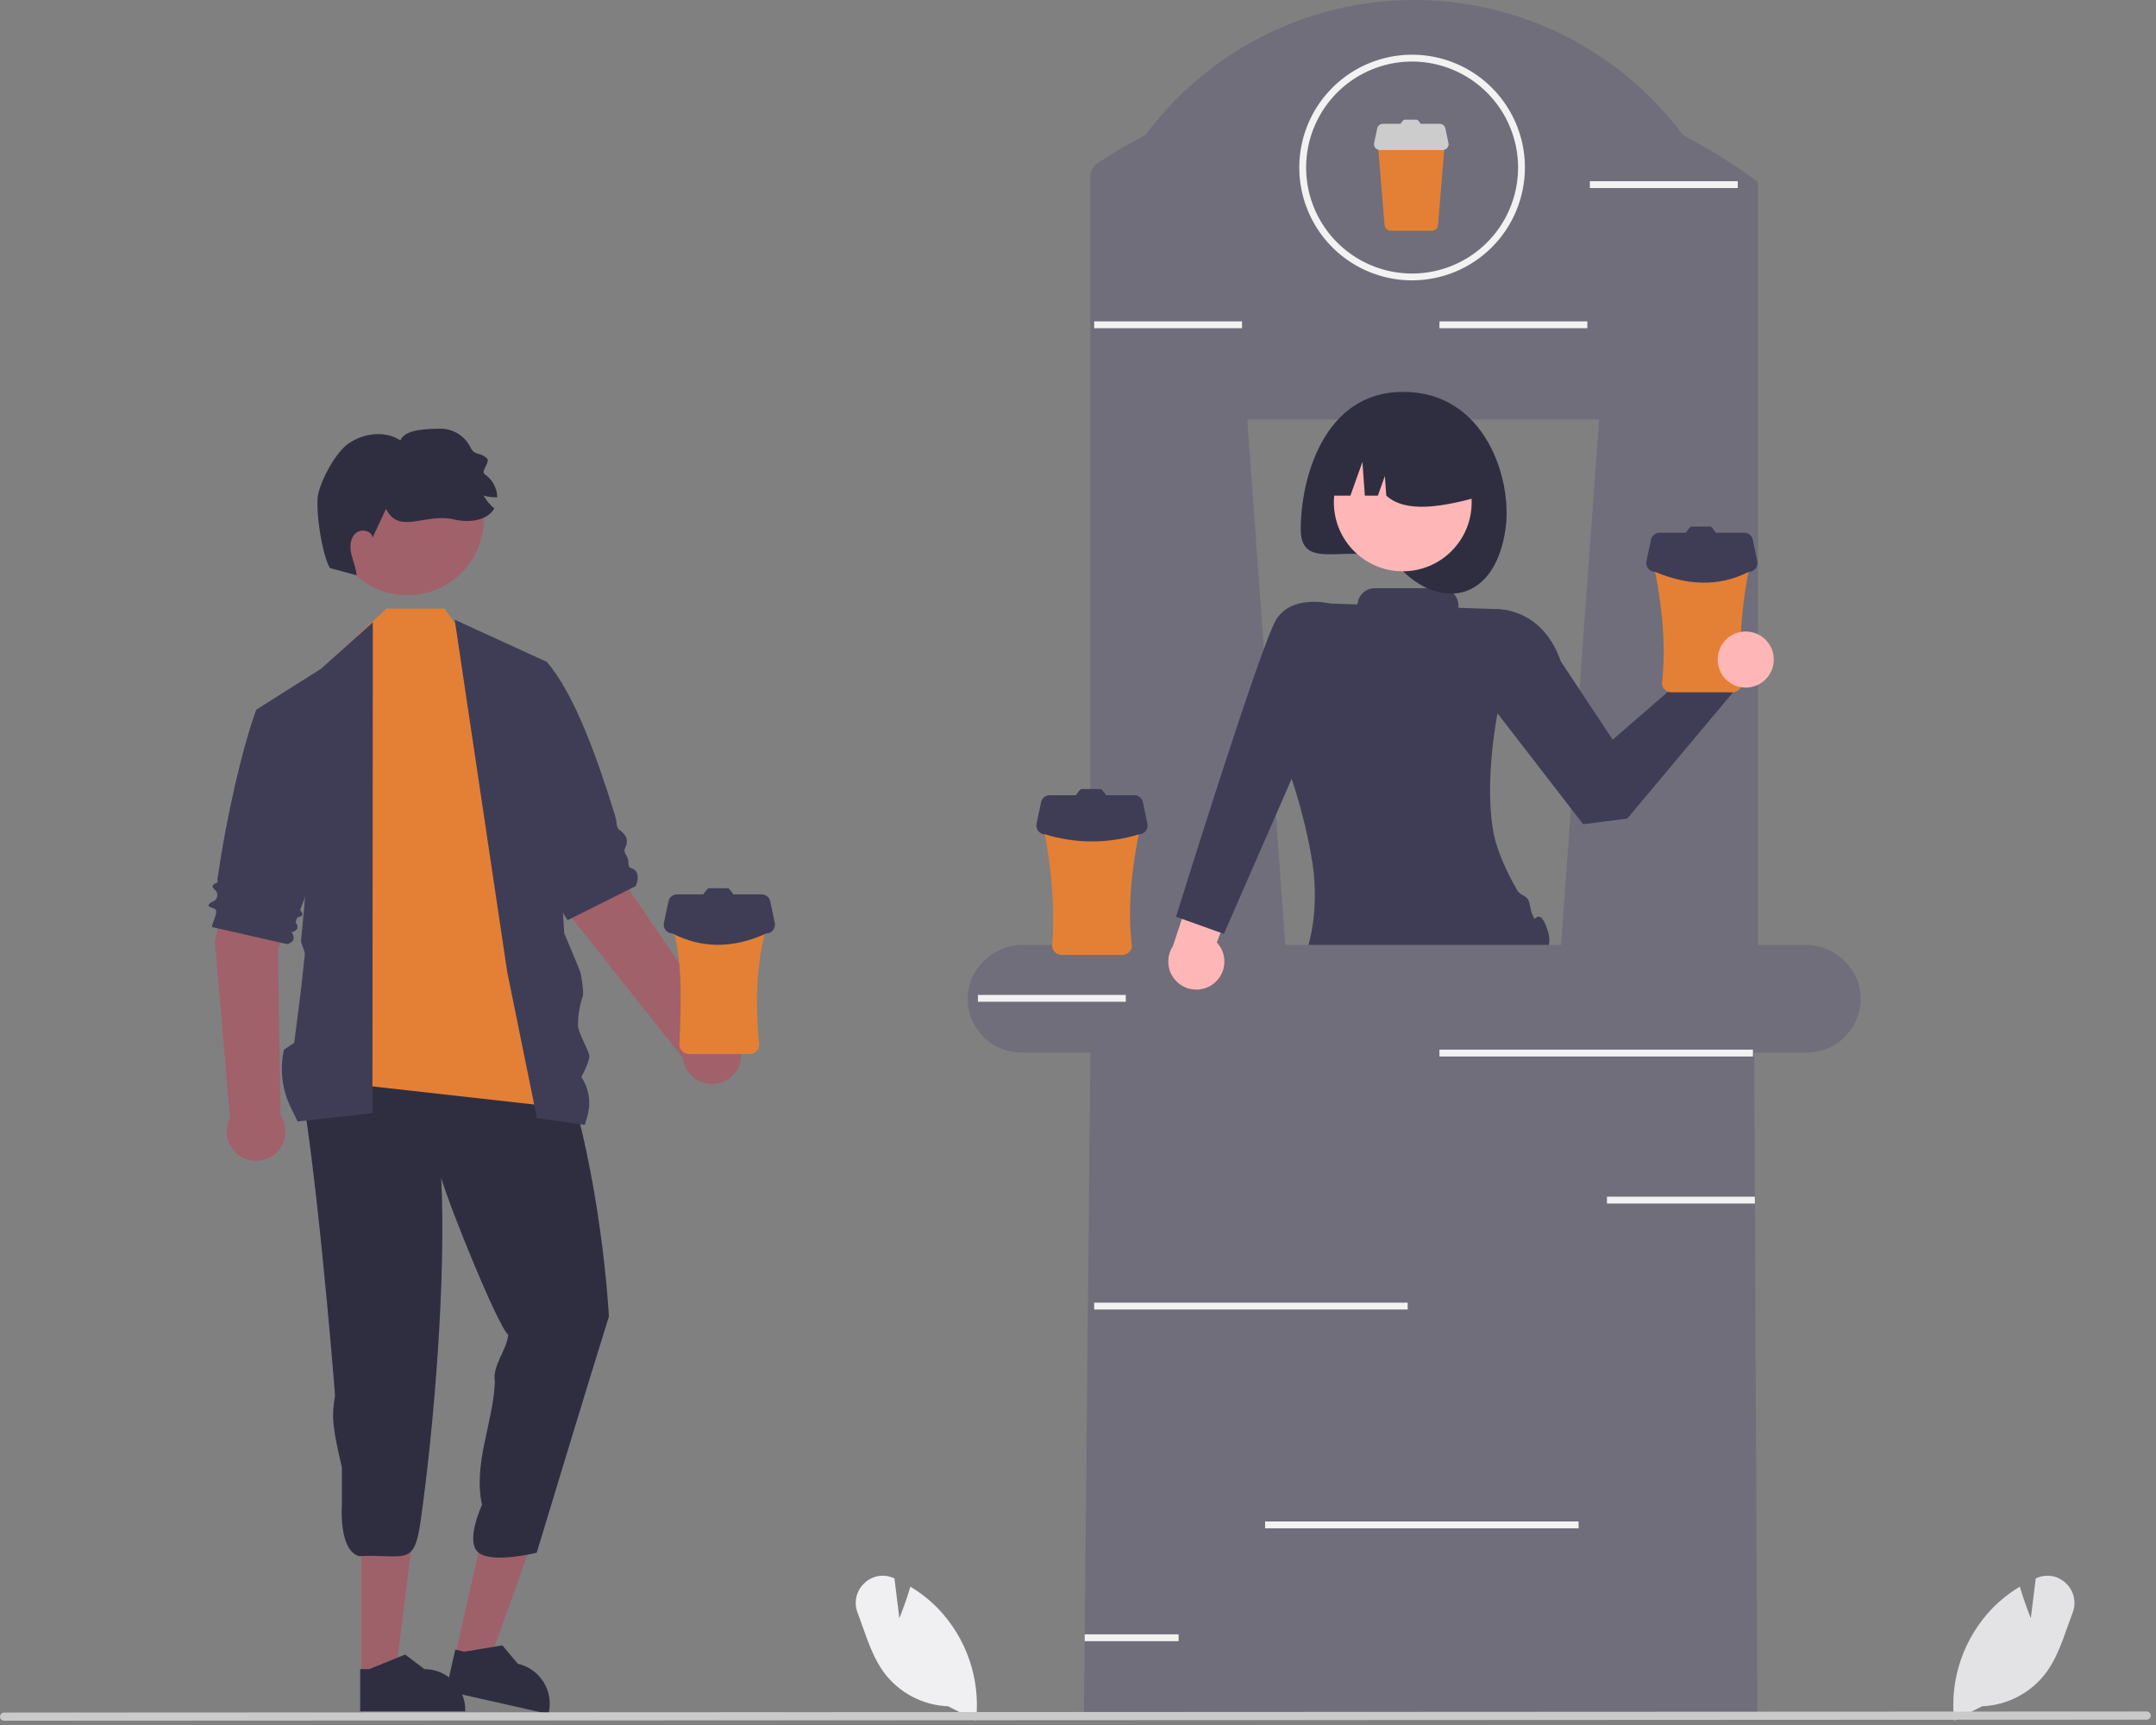 <svg width="360" height="288" viewBox="0 0 360 288" fill="none" xmlns="http://www.w3.org/2000/svg">
<rect x="0" y="0" width="360" height="288" fill="#808080" stroke="none"/>
<g clip-path="url(#clip0_6_1534)">
<path d="M326.291 287.256L326.27 287.055C325.927 283.688 326.321 280.286 327.426 277.086C328.53 273.886 330.318 270.965 332.665 268.526C333.993 267.169 335.486 265.984 337.11 264.999L337.264 264.905L337.315 265.079C337.923 267.155 338.73 269.249 339.1 270.177L339.918 263.529L340.094 263.452C340.903 263.097 341.799 262.992 342.668 263.15C343.537 263.309 344.338 263.724 344.969 264.343C345.623 264.958 346.078 265.755 346.275 266.631C346.472 267.508 346.402 268.423 346.074 269.259C345.783 270.025 345.501 270.821 345.229 271.591C344.294 274.237 343.328 276.972 341.693 279.212C340.439 280.895 338.825 282.277 336.969 283.256C335.113 284.236 333.062 284.788 330.965 284.874L326.291 287.256Z" fill="#E3E3E5"/>
<path d="M158.307 284.874C156.21 284.788 154.158 284.236 152.302 283.256C150.446 282.277 148.832 280.895 147.578 279.212C145.944 276.972 144.977 274.237 144.042 271.591C143.77 270.821 143.489 270.025 143.197 269.259C142.869 268.423 142.799 267.508 142.997 266.631C143.194 265.755 143.649 264.958 144.303 264.343C144.933 263.724 145.735 263.309 146.603 263.15C147.472 262.992 148.369 263.097 149.177 263.452L149.353 263.529L150.171 270.177C150.541 269.249 151.349 267.155 151.956 265.079L152.007 264.905L152.162 264.999C153.785 265.984 155.279 267.169 156.606 268.526C158.953 270.965 160.741 273.886 161.846 277.086C162.95 280.286 163.345 283.688 163.001 287.055L162.98 287.256L158.307 284.874Z" fill="#F0F0F2"/>
<path d="M105.09 148.645C105.09 148.645 102.919 131.094 98.027 125.746L86.514 130.205L95.605 153.402L114 176.605C114.092 177.465 114.411 178.286 114.923 178.984C115.436 179.682 116.124 180.231 116.917 180.577C117.711 180.923 118.581 181.053 119.441 180.953C120.301 180.853 121.119 180.528 121.813 180.01C122.506 179.492 123.05 178.8 123.39 178.004C123.729 177.207 123.852 176.335 123.745 175.476C123.639 174.617 123.307 173.802 122.784 173.113C122.26 172.423 121.563 171.885 120.764 171.552L105.09 148.645Z" fill="#A0616A"/>
<path d="M46.41 158.426C46.41 158.426 54.285 142.591 53.157 135.432L41.095 132.798L35.876 157.159L38.411 186.66C38.014 187.429 37.827 188.289 37.869 189.154C37.911 190.018 38.181 190.856 38.652 191.582C39.123 192.309 39.778 192.897 40.55 193.289C41.322 193.68 42.184 193.861 43.048 193.811C43.912 193.762 44.748 193.485 45.47 193.008C46.193 192.532 46.776 191.872 47.162 191.097C47.547 190.322 47.72 189.459 47.664 188.595C47.608 187.731 47.324 186.898 46.841 186.179L46.41 158.426Z" fill="#A0616A"/>
<path d="M60.34 279.766H66.046L68.76 257.756L60.339 257.757L60.34 279.766Z" fill="#9E616A"/>
<path d="M60.139 285.719L77.686 285.718V285.496C77.686 283.685 76.966 281.948 75.686 280.667C74.405 279.386 72.668 278.667 70.856 278.667L67.651 276.235L61.671 278.667L60.139 278.667L60.139 285.719Z" fill="#2F2E41"/>
<path d="M75.973 276.537L81.539 277.795L89.038 256.925L80.823 255.069L75.973 276.537Z" fill="#9E616A"/>
<path d="M74.465 282.299L91.58 286.166L91.629 285.95C92.028 284.183 91.709 282.33 90.742 280.799C89.775 279.267 88.24 278.182 86.473 277.783L83.882 274.705L77.513 275.759L76.019 275.421L74.465 282.299Z" fill="#2F2E41"/>
<path d="M101.676 219.788C98.288 230.583 89.62 259.237 89.62 259.237C89.62 259.237 82.243 261.079 79.916 259.237C77.589 257.396 80.487 251.245 80.487 251.245C78.953 244.355 82.405 237.391 82.629 230.712C82.164 227.908 84.631 225.502 84.857 222.828C83.226 221.587 75.291 202.108 73.673 196.666C74.504 213.25 72.495 238.116 70.212 254.1C69.131 261.665 67.624 259.454 59.937 259.808C56.509 258.79 57.083 251.245 57.083 251.245V244.966C55.417 237.935 55.395 236.416 55.941 232.979C55.691 229.33 52.55 191.608 49.764 178.841C47.906 168.67 70.667 166.432 77.212 164.006C88.135 158.744 86.291 166.226 92.043 173.117C97.589 184.997 100.856 206.211 101.676 219.788Z" fill="#2F2E41"/>
<path d="M79.764 109.502L74.242 101.609H64.537L55.975 109.6L55.255 180.605L94.003 184.949L79.764 109.502Z" fill="#E38035"/>
<path d="M75.924 103.464L91.3 110.5L94.221 155.838C94.221 155.838 96.686 161.661 96.882 162.235C97.088 162.836 97.499 165.806 97.321 166.3C96.776 167.893 96.5 169.566 96.504 171.25C96.637 172.543 98.018 174.849 98.379 176.097C98.627 176.958 97.075 179.813 97.075 179.813C97.712 180.772 98.131 181.859 98.301 182.997C98.472 184.135 98.391 185.297 98.063 186.401L97.646 187.805L89.654 186.663L86.209 169.722L85.845 167.934L85.469 166.084L85.174 164.638L84.913 163.353L84.694 162.274L75.924 103.464Z" fill="#3F3D56"/>
<path d="M81.596 112.783L91.3 110.5C95.982 115.945 99.786 126.683 102.786 136.467C102.999 137.163 102.832 138.125 103.414 138.539C104.472 139.291 105.104 140.199 104.338 141.656C104.046 142.212 104.689 142.853 104.86 143.437C105.003 143.928 104.808 144.747 105.283 144.888C106.641 145.292 106.706 146.453 106.175 147.924L94.758 153.633L94.433 153.107L93.15 151.036L87.632 142.126L81.596 112.783Z" fill="#3F3D56"/>
<path d="M62.254 103.892L53.625 111.642C53.625 111.642 51.605 144.452 50.267 156.98C50.21 157.512 50.953 158.784 50.896 159.317L50.561 162.445L50.31 164.799C50.219 165.646 49.125 174.105 49.125 174.105L47.413 175.246C46.685 178.513 47.092 181.93 48.567 184.935L49.696 187.234L62.187 185.85L62.254 103.892Z" fill="#3F3D56"/>
<path d="M57.108 116.503L53.625 111.642L42.779 118.492C40.385 125.113 37.761 136.665 36.311 146.711C36.278 146.938 36.431 147.322 36.214 147.391C35.433 147.639 35.197 148.03 36.035 148.709C36.133 148.831 36.205 148.971 36.248 149.121C36.29 149.271 36.302 149.428 36.283 149.582C36.263 149.737 36.213 149.886 36.135 150.021C36.057 150.156 35.953 150.274 35.828 150.368C34.909 150.805 34.202 151.237 35.682 151.659C36.722 151.957 35.468 153.777 35.391 154.774L47.949 157.628C49.097 157.298 49.315 156.626 48.703 155.649C49.649 155.364 50.007 154.856 49.346 153.964L49.656 153.148C50.711 152.986 50.696 152.548 50.108 151.964L50.536 150.84L52.516 145.641L57.108 116.503Z" fill="#3F3D56"/>
<path d="M68.019 99.383C75.068 99.383 80.782 93.669 80.782 86.62C80.782 79.572 75.068 73.858 68.019 73.858C60.971 73.858 55.257 79.572 55.257 86.62C55.257 93.669 60.971 99.383 68.019 99.383Z" fill="#A0616A"/>
<path d="M55.095 94.844C55.095 94.844 57.906 95.615 59.542 96.044C59.457 94.826 58.93 93.687 58.663 92.496C58.395 91.305 58.453 89.905 59.338 89.064C60.223 88.224 62.066 88.551 62.209 89.761C62.957 88.16 63.707 86.556 64.459 84.949C66.603 89.362 70.985 85.602 75.763 86.716C78.201 87.291 81.256 87.044 82.544 84.896C81.82 84.289 81.21 83.557 80.743 82.736C81.486 82.954 82.259 83.052 83.032 83.026C83.014 82.258 82.813 81.505 82.443 80.831C82.074 80.157 81.548 79.582 80.91 79.153C80.223 78.704 81.924 77.105 81.324 76.542C80.094 75.394 79.269 76.174 78.542 74.659C78.073 73.723 77.351 72.937 76.458 72.391C75.565 71.845 74.536 71.561 73.489 71.57C71.401 71.619 67.658 71.599 66.848 73.523C64.265 71.833 60.67 72.31 58.146 74.084C56.047 75.552 53.66 79.991 53.133 82.496C52.605 85.002 53.767 92.66 55.095 94.844Z" fill="#2F2E41"/>
<path d="M113.246 151.211C113.028 151.211 112.812 151.256 112.612 151.344C112.412 151.432 112.232 151.56 112.085 151.72C111.937 151.881 111.824 152.07 111.753 152.277C111.682 152.483 111.654 152.702 111.672 152.919C114.083 159.15 113.756 166.363 113.448 174.524C113.482 174.918 113.663 175.285 113.954 175.553C114.245 175.821 114.626 175.971 115.022 175.973H125.208C125.604 175.971 125.985 175.821 126.276 175.553C126.567 175.285 126.748 174.918 126.782 174.524C125.955 166.595 126.401 159.32 128.558 152.919C128.576 152.702 128.548 152.483 128.477 152.277C128.406 152.07 128.293 151.881 128.145 151.72C127.998 151.56 127.818 151.432 127.618 151.344C127.418 151.256 127.202 151.211 126.984 151.211H113.246Z" fill="#E38035"/>
<path d="M129.374 154.091L128.614 150.481C128.544 150.152 128.364 149.858 128.104 149.646C127.843 149.435 127.518 149.32 127.183 149.32H122.438C122.42 149.257 122.389 149.198 122.349 149.146L121.822 148.487C121.772 148.425 121.709 148.375 121.638 148.34C121.566 148.306 121.487 148.288 121.408 148.288H118.478C118.399 148.288 118.32 148.306 118.249 148.34C118.177 148.375 118.114 148.425 118.064 148.487L117.537 149.146C117.497 149.198 117.467 149.257 117.448 149.32H113.047C112.712 149.32 112.387 149.435 112.126 149.646C111.866 149.858 111.686 150.152 111.617 150.481L110.857 154.091C110.812 154.304 110.815 154.524 110.866 154.735C110.917 154.947 111.015 155.144 111.152 155.313C111.289 155.482 111.462 155.618 111.659 155.712C111.855 155.805 112.07 155.854 112.287 155.854C117.141 158.344 122.351 158.405 127.943 155.854C128.16 155.854 128.375 155.805 128.572 155.712C128.768 155.618 128.941 155.482 129.078 155.313C129.215 155.144 129.313 154.947 129.364 154.735C129.415 154.524 129.418 154.304 129.374 154.091Z" fill="#3F3D56"/>
<path d="M258.587 155.916C258.338 154.965 257.454 152.061 256.33 153.344C256.163 153.534 256.031 152.922 255.877 152.697C255.609 152.308 255.446 150.646 255.162 150.208C254.585 149.317 253.869 149.58 253.282 148.546C251.604 145.59 250.038 142.214 249.454 139.362C247.668 130.629 250.128 118.687 250.128 118.687L249.332 101.677L243.519 101.482V101.099C243.519 100.332 243.214 99.595 242.672 99.052C242.129 98.51 241.392 98.204 240.625 98.204H229.554C228.819 98.205 228.111 98.485 227.575 98.989C227.039 99.492 226.715 100.181 226.669 100.915L222.11 100.762L214.216 125.843C214.216 125.843 217.9 135.311 219.2 144.499C219.553 146.977 219.638 149.486 219.454 151.982C219.278 154.513 218.783 157.012 217.979 159.418C217.979 159.418 251.468 166.432 258.017 159.912C258.017 159.912 259.035 157.625 258.587 155.916Z" fill="#3F3D56"/>
<path d="M301.468 157.744H293.556V30.391C293.008 29.986 292.454 29.586 291.895 29.192C291.781 29.118 291.672 29.038 291.564 28.964C288.194 26.606 284.676 24.467 281.032 22.559C279.402 20.375 277.616 18.311 275.689 16.383C270.008 10.703 263.17 6.313 255.641 3.512C248.112 0.71 240.068 -0.437 232.055 0.149C224.043 0.734 216.251 3.038 209.209 6.905C202.167 10.771 196.04 16.108 191.245 22.554C188.779 23.844 186.378 25.237 184.041 26.732C183.819 26.875 183.596 27.018 183.379 27.16C183.374 27.166 183.368 27.166 183.362 27.172C182.958 27.436 182.626 27.798 182.396 28.224C182.167 28.649 182.048 29.126 182.049 29.609V157.744H170.804C165.838 157.744 161.551 161.803 161.573 166.769C161.577 167.902 161.796 169.024 162.219 170.074C162.381 170.488 162.578 170.887 162.806 171.268C163.098 171.767 163.436 172.237 163.817 172.672C164.658 173.632 165.695 174.4 166.858 174.927C168.02 175.454 169.282 175.726 170.558 175.726H301.713C304.09 175.723 306.37 174.779 308.053 173.101C309.737 171.423 310.688 169.146 310.698 166.769C310.721 161.803 306.434 157.744 301.468 157.744ZM260.659 157.744H214.61L208.262 70.036H267.007L260.659 157.744Z" fill="#706E7A"/>
<path d="M268.084 125.167L287.763 107.634L293.569 110.51L269.967 135.266L268.084 125.167Z" fill="#FFB6B6"/>
<path d="M246.081 103.419L249.332 101.677C249.332 101.677 257.341 100.994 260.61 110.402L269.278 123.495L283.328 111.318L289.417 115.533L271.709 136.667L264.347 137.607L248.423 117L246.081 103.419Z" fill="#3F3D56"/>
<path d="M251.38 88.369C249.603 100.412 240.76 101.681 234.285 95.394C227.512 88.818 217.191 96.646 217.191 88.369C217.191 80.092 220.93 65.421 234.285 65.421C248.101 65.421 252.588 80.181 251.38 88.369Z" fill="#2F2E41"/>
<path d="M234.228 95.381C240.581 95.381 245.731 90.231 245.731 83.878C245.731 77.525 240.581 72.375 234.228 72.375C227.875 72.375 222.725 77.525 222.725 83.878C222.725 90.231 227.875 95.381 234.228 95.381Z" fill="#FFB6B6"/>
<path d="M220.938 82.749H225.487L227.494 77.129L227.896 82.749H230.07L231.241 79.471L231.475 82.749C234.793 85.748 240.936 84.651 247.633 82.749C247.633 81.15 247.318 79.567 246.706 78.09C246.094 76.612 245.197 75.27 244.067 74.139C242.936 73.008 241.593 72.111 240.116 71.499C238.639 70.888 237.055 70.573 235.456 70.573H233.115C231.515 70.573 229.932 70.888 228.455 71.499C226.977 72.111 225.635 73.008 224.504 74.139C223.374 75.27 222.477 76.612 221.865 78.09C221.253 79.567 220.938 81.15 220.938 82.749Z" fill="#2F2E41"/>
<path d="M199.775 165.221C200.685 165.219 201.575 164.951 202.335 164.45C203.096 163.949 203.693 163.238 204.055 162.402C204.417 161.567 204.527 160.644 204.372 159.747C204.217 158.85 203.804 158.018 203.183 157.352L209.586 140.444L210.897 134.792C210.17 134.336 209.349 134.05 208.496 133.958C207.642 133.866 206.779 133.968 205.971 134.259C205.164 134.549 204.433 135.02 203.833 135.634C203.234 136.249 202.783 136.992 202.513 137.807L195.842 157.969C195.378 158.677 195.113 159.497 195.078 160.342C195.042 161.188 195.236 162.027 195.64 162.771C196.043 163.515 196.641 164.136 197.369 164.567C198.097 164.999 198.929 165.225 199.775 165.221Z" fill="#FFB6B6"/>
<path d="M277.304 90.832C277.085 90.832 276.869 90.877 276.67 90.965C276.47 91.052 276.29 91.18 276.142 91.341C275.994 91.501 275.881 91.691 275.81 91.897C275.739 92.104 275.712 92.323 275.73 92.54C277.502 100.182 278.253 107.443 277.506 114.144C277.54 114.539 277.721 114.906 278.012 115.174C278.303 115.442 278.684 115.592 279.079 115.594H289.266C289.662 115.592 290.043 115.442 290.334 115.174C290.625 114.906 290.805 114.539 290.84 114.144C290.273 106.894 290.872 99.6 292.616 92.54C292.633 92.323 292.606 92.104 292.535 91.897C292.464 91.691 292.351 91.501 292.203 91.341C292.055 91.18 291.876 91.052 291.676 90.965C291.476 90.877 291.26 90.832 291.042 90.832H277.304Z" fill="#E38035"/>
<path d="M293.431 93.711L292.671 90.101C292.602 89.773 292.422 89.478 292.162 89.267C291.901 89.056 291.576 88.94 291.24 88.94H286.496C286.477 88.877 286.447 88.818 286.407 88.767L285.88 88.108C285.83 88.046 285.767 87.995 285.695 87.961C285.623 87.926 285.545 87.909 285.465 87.909H282.536C282.456 87.909 282.378 87.926 282.306 87.961C282.235 87.995 282.172 88.046 282.122 88.108L281.595 88.767C281.554 88.818 281.524 88.877 281.506 88.94H277.105C276.77 88.94 276.444 89.056 276.184 89.267C275.923 89.478 275.743 89.773 275.674 90.101L274.914 93.711C274.869 93.924 274.873 94.144 274.924 94.356C274.975 94.567 275.072 94.765 275.21 94.934C275.347 95.103 275.52 95.239 275.716 95.333C275.913 95.426 276.127 95.475 276.345 95.475C281.593 97.662 286.817 98.094 292 95.475C292.218 95.475 292.433 95.426 292.629 95.333C292.826 95.239 292.999 95.103 293.136 94.934C293.273 94.765 293.371 94.567 293.422 94.356C293.473 94.144 293.476 93.924 293.431 93.711Z" fill="#3F3D56"/>
<path d="M231.049 21.938C230.902 21.938 230.758 21.968 230.624 22.027C230.49 22.086 230.37 22.172 230.27 22.279C230.171 22.387 230.096 22.514 230.048 22.652C230.001 22.79 229.982 22.937 229.994 23.083L231.184 37.56C231.207 37.824 231.328 38.07 231.523 38.25C231.718 38.43 231.973 38.53 232.239 38.531H239.065C239.33 38.53 239.585 38.43 239.78 38.25C239.975 38.07 240.096 37.824 240.119 37.56L241.309 23.083C241.321 22.937 241.303 22.79 241.255 22.652C241.208 22.514 241.132 22.387 241.033 22.279C240.934 22.172 240.814 22.086 240.68 22.027C240.546 21.968 240.401 21.938 240.255 21.938H231.049Z" fill="#E38035"/>
<path d="M241.856 23.868L241.347 21.449C241.3 21.229 241.18 21.031 241.005 20.89C240.831 20.748 240.613 20.671 240.388 20.671H237.209C237.196 20.628 237.176 20.589 237.149 20.554L236.796 20.113C236.762 20.071 236.72 20.037 236.672 20.014C236.624 19.991 236.571 19.979 236.518 19.979H234.555C234.502 19.979 234.449 19.991 234.401 20.014C234.353 20.037 234.311 20.071 234.278 20.113L233.924 20.554C233.897 20.589 233.877 20.628 233.865 20.671H230.916C230.691 20.671 230.473 20.748 230.298 20.89C230.124 21.031 230.003 21.229 229.957 21.449L229.448 23.868C229.418 24.01 229.42 24.158 229.454 24.3C229.488 24.441 229.554 24.574 229.646 24.687C229.737 24.8 229.853 24.891 229.985 24.954C230.117 25.017 230.261 25.049 230.406 25.049H240.897C241.043 25.049 241.187 25.017 241.319 24.954C241.45 24.891 241.566 24.8 241.658 24.687C241.75 24.574 241.815 24.441 241.85 24.3C241.884 24.158 241.886 24.01 241.856 23.868Z" fill="#CCCCCC"/>
<path d="M235.788 46.808C232.062 46.808 228.42 45.704 225.322 43.634C222.224 41.564 219.81 38.622 218.384 35.18C216.958 31.738 216.585 27.95 217.312 24.296C218.039 20.642 219.833 17.285 222.468 14.651C225.102 12.016 228.459 10.222 232.113 9.495C235.767 8.768 239.554 9.141 242.997 10.567C246.439 11.993 249.381 14.408 251.451 17.505C253.52 20.603 254.625 24.245 254.625 27.971C254.62 32.965 252.633 37.753 249.102 41.285C245.57 44.816 240.782 46.803 235.788 46.808ZM235.788 10.275C232.288 10.275 228.867 11.313 225.956 13.257C223.046 15.202 220.778 17.965 219.439 21.199C218.1 24.433 217.749 27.991 218.432 31.423C219.115 34.856 220.8 38.009 223.275 40.484C225.75 42.959 228.903 44.644 232.335 45.327C235.768 46.01 239.326 45.659 242.56 44.32C245.793 42.98 248.557 40.712 250.501 37.802C252.446 34.892 253.484 31.471 253.484 27.971C253.478 23.279 251.612 18.781 248.295 15.464C244.977 12.146 240.479 10.28 235.788 10.275Z" fill="#F2F2F2"/>
<path d="M293.442 286.559H180.988L181.113 273.494L181.125 272.358L182.129 170.109H292.871L293.014 199.647L293.02 200.784L293.442 286.559Z" fill="#706E7A"/>
<path d="M358.45 287.106L0.68 287.281C0.5 287.281 0.327 287.209 0.2 287.082C0.073 286.954 0.002 286.782 0.002 286.602C0.002 286.422 0.073 286.249 0.2 286.122C0.327 285.994 0.5 285.923 0.68 285.922L358.45 285.747C358.631 285.747 358.803 285.818 358.931 285.946C359.058 286.073 359.13 286.246 359.13 286.426C359.13 286.607 359.058 286.779 358.931 286.907C358.803 287.034 358.631 287.106 358.45 287.106Z" fill="#CACACA"/>
<path d="M175.467 134.657C175.249 134.657 175.033 134.702 174.833 134.79C174.633 134.877 174.453 135.005 174.306 135.166C174.158 135.326 174.045 135.516 173.974 135.722C173.903 135.929 173.875 136.148 173.893 136.365C175.506 143.965 176.215 151.212 175.669 157.969C175.703 158.364 175.884 158.731 176.175 158.999C176.466 159.267 176.847 159.417 177.243 159.419H187.43C187.825 159.417 188.206 159.267 188.497 158.999C188.788 158.731 188.969 158.364 189.003 157.969C188.18 151.154 189.05 143.876 190.779 136.365C190.797 136.148 190.769 135.929 190.698 135.722C190.627 135.516 190.514 135.326 190.367 135.166C190.219 135.005 190.039 134.877 189.839 134.79C189.639 134.702 189.423 134.657 189.205 134.657H175.467Z" fill="#E38035"/>
<path d="M191.594 137.536L190.834 133.926C190.765 133.598 190.585 133.303 190.325 133.092C190.064 132.881 189.739 132.765 189.404 132.765H184.659C184.641 132.702 184.61 132.643 184.57 132.592L184.043 131.933C183.993 131.871 183.93 131.82 183.858 131.786C183.787 131.751 183.708 131.734 183.629 131.734H180.699C180.62 131.734 180.541 131.751 180.47 131.786C180.398 131.82 180.335 131.871 180.285 131.933L179.758 132.592C179.718 132.643 179.687 132.702 179.669 132.765H175.268C174.933 132.765 174.608 132.881 174.347 133.092C174.087 133.303 173.907 133.598 173.838 133.926L173.078 137.536C173.033 137.749 173.036 137.97 173.087 138.181C173.138 138.393 173.236 138.59 173.373 138.759C173.51 138.928 173.683 139.064 173.879 139.158C174.076 139.251 174.291 139.3 174.508 139.3C179.608 140.875 185.064 140.875 190.164 139.3C190.381 139.3 190.596 139.251 190.793 139.158C190.989 139.064 191.162 138.928 191.299 138.759C191.436 138.59 191.534 138.393 191.585 138.181C191.636 137.97 191.639 137.749 191.594 137.536Z" fill="#3F3D56"/>
<path d="M235.046 217.488H182.7V218.63H235.046V217.488Z" fill="#F2F2F2"/>
<path d="M292.7 175.246H240.354V176.388H292.7V175.246Z" fill="#F2F2F2"/>
<path d="M263.588 254.021H211.242V255.163H263.588V254.021Z" fill="#F2F2F2"/>
<path d="M293.02 200.934H268.325V199.792H293.014L293.02 200.934Z" fill="#F2F2F2"/>
<path d="M187.986 167.255H163.292V166.113H187.98L187.986 167.255Z" fill="#F2F2F2"/>
<path d="M207.394 54.8H182.7V53.658H207.389L207.394 54.8Z" fill="#F2F2F2"/>
<path d="M290.166 31.396H265.471V30.254H290.16L290.166 31.396Z" fill="#F2F2F2"/>
<path d="M265.049 54.8H240.354V53.658H265.043L265.049 54.8Z" fill="#F2F2F2"/>
<path d="M196.8 272.859V274.001H181.113L181.125 272.859H196.8Z" fill="#F2F2F2"/>
<path d="M291.495 114.801C294.081 114.801 296.178 112.705 296.178 110.118C296.178 107.531 294.081 105.435 291.495 105.435C288.908 105.435 286.812 107.531 286.812 110.118C286.812 112.705 288.908 114.801 291.495 114.801Z" fill="#FFB6B6"/>
<path d="M224.069 103.887L222.11 100.762C222.11 100.762 215.736 99.186 213.112 103.41C210.488 107.634 196.366 153.062 196.366 153.062L204.358 155.916L219.771 120.663L224.069 103.887Z" fill="#3F3D56"/>
</g>
<defs>
<clipPath id="clip0_6_1534">
<rect width="359.13" height="287.281" fill="white"/>
</clipPath>
</defs>
</svg>
